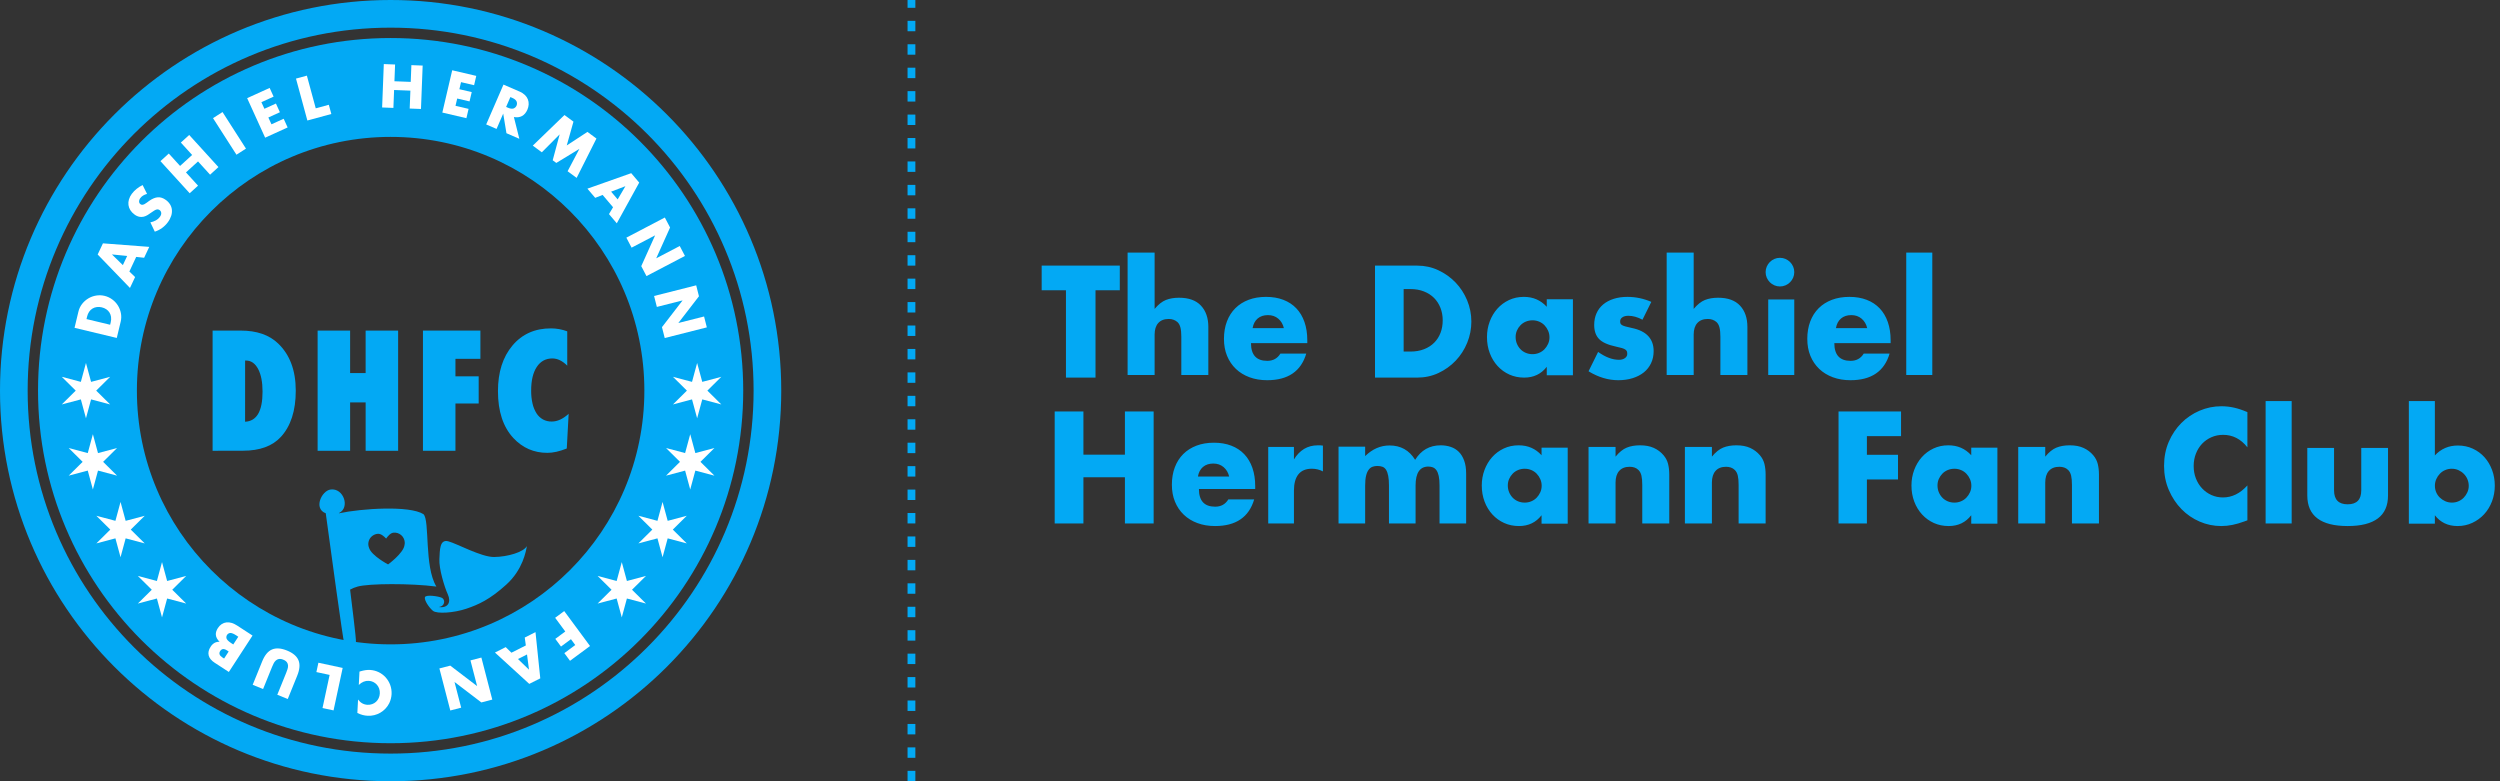 <?xml version="1.0" encoding="UTF-8"?>
<svg width="960px" height="300px" viewBox="0 0 960 300" version="1.1" xmlns="http://www.w3.org/2000/svg" xmlns:xlink="http://www.w3.org/1999/xlink">
    <rect x="0" y="0" width="960" height="300" fill="#333333" stroke="none"/>
    <title>Desktop</title>
    <g id="Desktop" stroke="none" stroke-width="1" fill="none" fill-rule="evenodd">
        <g id="dhfc_seal_3" fill-rule="nonzero">
            <g id="Outer_Blue_Ring" fill="#03A9F4">
                <path d="M150,0 C67.168,0 0,67.168 0,150 C0,232.832 67.168,300 150,300 C232.832,300 300,232.832 300,150 C300,67.168 232.832,0 150,0 Z M150,289.381 C73.022,289.381 10.619,226.991 10.619,150 C10.619,73.009 73.022,10.619 150,10.619 C226.978,10.619 289.381,73.022 289.381,150 C289.381,226.978 226.991,289.381 150,289.381 Z" id="Shape"></path>
            </g>
            <g id="Inner_Blue_Ring" transform="translate(14.602, 14.602)" fill="#03A9F4">
                <path d="M135.398,0 C60.619,0 0,60.619 0,135.398 C0,210.178 60.619,270.796 135.398,270.796 C210.178,270.796 270.796,210.178 270.796,135.398 C270.796,60.619 210.178,0 135.398,0 Z M135.398,232.832 C81.587,232.832 37.965,189.21 37.965,135.398 C37.965,81.587 81.587,37.965 135.398,37.965 C189.21,37.965 232.832,81.587 232.832,135.398 C232.832,189.21 189.21,232.832 135.398,232.832 Z" id="Shape"></path>
            </g>
            <g id="DHFC" transform="translate(81.504, 125.841)" fill="#03A9F4">
                <path d="M0.133,47.257 L0.133,1.102 L10.906,1.102 C17.074,1.102 21.873,2.756 25.304,6.064 C29.815,10.386 32.07,16.433 32.068,24.204 C32.068,31.856 30.163,37.763 26.352,41.926 C23.101,45.465 18.252,47.235 11.806,47.235 L0.133,47.257 Z M12.611,36.106 C17.081,35.888 19.316,32.043 19.314,24.571 C19.314,20.886 18.746,17.977 17.61,15.844 C16.473,13.712 14.94,12.633 13.009,12.608 L12.619,12.608 L12.611,36.106 Z" id="Shape"></path>
                <polygon id="Path" points="71.379 47.257 58.901 47.257 58.901 28.686 52.941 28.686 52.941 47.257 40.463 47.257 40.463 1.102 52.941 1.102 52.941 17.421 58.898 17.421 58.898 1.102 71.376 1.102"></polygon>
                <polygon id="Path" points="93.388 47.257 80.91 47.257 80.91 1.102 102.969 1.102 102.969 11.947 93.388 11.947 93.388 18.672 102.308 18.672 102.308 29.103 93.388 29.103"></polygon>
                <path d="M136.858,33.05 L136.139,46.381 C133.367,47.496 130.883,48.053 128.687,48.053 C123.52,48.053 119.171,46.16 115.638,42.374 C111.688,38.127 109.712,32.119 109.712,24.353 C109.712,17.081 111.571,11.24 115.288,6.831 C119.004,2.422 123.96,0.23 130.155,0.255 C132.26,0.272 134.346,0.656 136.319,1.391 L136.319,14.57 C134.466,12.724 132.561,11.801 130.604,11.801 C128.05,11.801 126.054,12.887 124.617,15.058 C123.18,17.23 122.461,20.258 122.461,24.143 C122.439,25.833 122.617,27.519 122.992,29.166 C123.29,30.49 123.811,31.754 124.535,32.902 C125.154,33.87 126.002,34.67 127.004,35.233 C128.035,35.779 129.189,36.054 130.357,36.029 C132.516,36.036 134.683,35.043 136.858,33.05 Z" id="Path"></path>
            </g>
            <g id="Dashiel_Hermann_Fan_Club" transform="translate(28.407, 24.425)" fill="#FFFFFF">
                <path d="M16.848,92.854 C16.272,91.95 15.531,91.162 14.663,90.534 C13.789,89.895 12.796,89.436 11.742,89.185 C10.683,88.928 9.582,88.89 8.506,89.071 C7.449,89.242 6.434,89.612 5.514,90.162 C4.595,90.713 3.785,91.428 3.125,92.273 C2.445,93.141 1.963,94.148 1.712,95.222 L0.218,101.461 L16.436,105.35 L17.934,99.112 C18.2,98.034 18.228,96.911 18.016,95.822 C17.814,94.769 17.418,93.762 16.848,92.854 L16.848,92.854 Z M14.116,99.311 L13.885,100.277 L4.808,98.1 L5.039,97.134 C5.184,96.469 5.455,95.839 5.835,95.275 C6.515,94.278 7.594,93.624 8.793,93.483 C9.422,93.402 10.06,93.439 10.675,93.592 C11.297,93.734 11.888,93.988 12.419,94.341 C12.908,94.666 13.321,95.091 13.633,95.588 C13.948,96.1 14.152,96.671 14.233,97.266 C14.324,97.949 14.284,98.643 14.116,99.311 L14.116,99.311 Z" id="Shape"></path>
                <path d="M9.101,73.304 L21.504,86.148 L23.472,81.964 L21.273,79.84 L23.894,74.225 L26.939,74.557 L28.909,70.373 L11.121,69.019 L9.101,73.304 Z M20.424,73.861 L18.767,77.384 L14.573,73.274 L20.424,73.861 Z" id="Shape"></path>
                <path d="M36.919,54.098 C36.501,53.421 35.952,52.834 35.304,52.373 C34.285,51.62 33.263,51.274 32.238,51.335 C31.213,51.395 30.091,51.855 28.872,52.715 C28.566,52.93 28.264,53.153 27.966,53.381 C27.694,53.596 27.402,53.786 27.096,53.95 C26.844,54.088 26.568,54.178 26.283,54.215 C26.015,54.242 25.748,54.163 25.537,53.995 C25.197,53.758 24.998,53.366 25.006,52.951 C25.02,52.462 25.193,51.991 25.5,51.611 C25.784,51.236 26.135,50.917 26.535,50.671 C27.009,50.382 27.524,50.168 28.062,50.036 L26.36,46.641 C25.52,47.038 24.733,47.537 24.016,48.127 C23.335,48.675 22.726,49.307 22.203,50.007 C21.709,50.658 21.336,51.393 21.101,52.176 C20.892,52.864 20.832,53.587 20.923,54.3 C21.02,54.993 21.261,55.657 21.629,56.251 C22.039,56.901 22.571,57.464 23.196,57.911 C23.746,58.348 24.387,58.656 25.073,58.813 C25.628,58.925 26.201,58.917 26.753,58.789 C27.298,58.654 27.817,58.434 28.293,58.136 C28.785,57.83 29.268,57.504 29.742,57.157 C30.151,56.873 30.51,56.626 30.804,56.448 C31.061,56.281 31.339,56.149 31.63,56.055 C31.846,55.983 32.077,55.964 32.302,55.999 C32.527,56.046 32.738,56.143 32.92,56.283 C33.257,56.538 33.468,56.924 33.502,57.345 C33.558,57.815 33.377,58.338 32.955,58.906 C32.566,59.426 32.071,59.857 31.503,60.17 C30.823,60.546 30.09,60.815 29.328,60.966 L31.038,64.537 C33.039,63.887 34.785,62.626 36.032,60.932 C36.593,60.194 37.028,59.369 37.322,58.489 C37.572,57.743 37.668,56.954 37.604,56.169 C37.536,55.436 37.302,54.727 36.919,54.098 L36.919,54.098 Z" id="Path"></path>
                <polygon id="Path" points="47.636 37.566 52.266 42.656 55.473 39.735 44.246 27.401 41.039 30.321 45.372 35.081 40.742 39.295 36.409 34.535 33.204 37.452 44.432 49.787 47.639 46.869 43.006 41.782"></polygon>
                <polygon id="Rectangle" transform="translate(59.719, 26.794) rotate(-32.66) translate(-59.719, -26.794) " points="57.551 18.453 61.887 18.453 61.887 35.134 57.551 35.134"></polygon>
                <polygon id="Path" points="82.046 24.515 80.525 21.173 75.834 23.307 74.642 20.689 79.073 18.674 77.551 15.332 73.123 17.347 71.968 14.812 76.659 12.677 75.138 9.335 66.499 13.264 73.407 28.447"></polygon>
                <polygon id="Path" points="97.861 15.807 92.843 17.172 89.435 4.617 85.25 5.756 89.623 21.852 98.825 19.351"></polygon>
                <polygon id="Path" points="129.313 7.019 123.056 6.778 123.305 0.345 118.973 0.178 118.327 16.845 122.66 17.012 122.926 10.136 129.183 10.381 128.915 17.254 133.248 17.421 133.896 0.754 129.563 0.587"></polygon>
                <polygon id="Path" points="151.527 17.381 146.506 16.211 147.159 13.41 151.898 14.517 152.735 10.941 147.996 9.834 148.627 7.12 153.648 8.291 154.481 4.715 145.24 2.557 141.449 18.802 150.69 20.958"></polygon>
                <path d="M164.825,19.2 L166.07,26.729 L171.021,28.877 L168.929,20.519 C170.138,20.737 171.18,20.606 172.054,20.127 C172.928,19.647 173.619,18.825 174.125,17.66 C174.399,17.039 174.559,16.373 174.6,15.696 C174.689,14.342 174.172,13.018 173.19,12.082 C172.589,11.51 171.887,11.054 171.119,10.739 L164.928,8.058 L158.291,23.36 L162.273,25.086 L164.825,19.2 Z M167.578,12.847 L168.329,13.171 C169.115,13.511 169.646,13.935 169.922,14.442 C170.172,14.972 170.183,15.584 169.951,16.122 C169.72,16.661 169.268,17.074 168.712,17.257 C168.151,17.4 167.477,17.299 166.694,16.959 L165.942,16.635 L167.578,12.847 Z" id="Shape"></path>
                <polygon id="Path" points="185.217 38.145 194.079 32.742 189.55 41.331 193.025 43.885 200.626 28.771 197.166 26.227 189.226 31.426 191.804 22.282 188.347 19.742 176.182 31.5 179.658 34.057 186.504 27.173 183.828 37.123"></polygon>
                <path d="M213.982,42.072 L197.156,48.024 L200.148,51.547 L203.002,50.432 L207.008,55.155 L205.444,57.788 L208.442,61.327 L217.051,45.693 L213.982,42.072 Z M208.779,52.144 L206.259,49.176 L211.752,47.068 L208.779,52.144 Z" id="Shape"></path>
                <polygon id="Path" points="232.614 70.038 223.58 74.766 228.903 62.942 226.89 59.1 212.113 66.836 214.123 70.675 223.16 65.947 217.837 77.772 219.839 81.592 234.616 73.858"></polygon>
                <polygon id="Path" points="241.957 97.104 232.073 99.608 239.992 89.342 238.93 85.139 222.759 89.23 223.824 93.435 233.708 90.932 225.788 101.198 226.848 105.38 243.016 101.286"></polygon>
                <polygon id="Path" points="184.768 212.806 188.658 218.073 184.832 220.898 187.014 223.853 190.84 221.026 192.494 223.269 188.296 226.37 190.476 229.325 198.165 223.646 188.254 210.231"></polygon>
                <path d="M173.097,220.394 L173.512,223.428 L167.981,226.216 L165.786,224.071 L161.655,226.152 L174.831,238.189 L179.06,236.065 L177.223,218.312 L173.097,220.394 Z M170.49,228.642 L173.968,226.89 L174.727,232.731 L170.49,228.642 Z" id="Shape"></path>
                <polygon id="Path" points="152.249 229.165 154.808 239.039 144.496 231.175 140.32 232.258 144.507 248.403 148.681 247.322 146.124 237.449 156.433 245.312 160.63 244.224 156.446 228.077"></polygon>
                <path d="M119.636,235.638 C118.094,233.959 115.955,232.952 113.679,232.832 C113.108,232.804 112.535,232.831 111.969,232.912 C111.332,233.005 110.703,233.146 110.087,233.334 L109.635,233.466 L109.37,238.593 C110.536,237.469 111.812,236.943 113.196,237.016 C114.394,237.071 115.52,237.608 116.318,238.505 C116.706,238.946 117.003,239.458 117.194,240.013 C117.397,240.611 117.481,241.242 117.441,241.872 C117.415,242.493 117.267,243.103 117.005,243.666 C116.763,244.195 116.418,244.671 115.991,245.065 C115.564,245.456 115.063,245.758 114.518,245.952 C113.936,246.163 113.317,246.253 112.699,246.218 C111.227,246.14 110.021,245.465 109.083,244.192 L108.818,249.361 C109.456,249.673 110.122,249.926 110.806,250.118 C111.441,250.29 112.093,250.394 112.75,250.428 C116.232,250.621 119.497,248.729 121.062,245.612 C122.14,243.403 122.268,240.848 121.415,238.542 C121.01,237.471 120.406,236.486 119.636,235.638 Z" id="Path"></path>
                <polygon id="Path" points="93.085 233.652 98.169 234.743 95.437 247.46 99.677 248.371 103.179 232.062 93.858 230.06"></polygon>
                <path d="M81.788,225.374 C79.505,224.45 77.589,224.319 76.041,224.979 C74.492,225.639 73.23,227.173 72.255,229.58 L68.623,238.537 L72.621,240.159 L76.027,231.754 C76.204,231.303 76.409,230.848 76.641,230.389 C76.848,229.958 77.131,229.568 77.477,229.237 C77.809,228.928 78.221,228.718 78.666,228.632 C79.245,228.556 79.833,228.648 80.36,228.897 C80.916,229.086 81.406,229.43 81.773,229.888 C82.037,230.256 82.187,230.695 82.203,231.149 C82.216,231.626 82.144,232.101 81.99,232.553 C81.835,233.038 81.665,233.506 81.481,233.958 L78.074,242.363 L82.094,243.993 L85.726,235.033 C86.699,232.627 86.857,230.647 86.198,229.091 C85.54,227.535 84.07,226.296 81.788,225.374 Z" id="Path"></path>
                <path d="M60.552,214.779 C59.901,214.571 59.214,214.502 58.535,214.574 C57.894,214.653 57.279,214.876 56.737,215.227 C56.143,215.623 55.64,216.141 55.261,216.746 C54.998,217.145 54.788,217.577 54.637,218.031 C54.495,218.458 54.441,218.91 54.478,219.358 C54.52,219.824 54.656,220.275 54.879,220.686 C55.148,221.181 55.496,221.629 55.909,222.013 C55.241,221.983 54.577,222.13 53.984,222.438 C53.358,222.804 52.835,223.322 52.463,223.943 C51.709,225.09 51.464,226.195 51.727,227.257 C51.991,228.319 52.767,229.263 54.056,230.089 L59.469,233.612 L68.565,219.629 L62.724,215.83 C62.054,215.378 61.323,215.024 60.552,214.779 L60.552,214.779 Z M57.645,228.457 L56.976,228.024 C55.84,227.284 55.565,226.463 56.15,225.56 C56.736,224.658 57.599,224.576 58.739,225.316 L59.405,225.751 L57.645,228.457 Z M61.168,223.043 L60.372,222.526 C59.458,221.928 58.88,221.387 58.635,220.893 C58.431,220.394 58.485,219.827 58.779,219.376 C59.073,218.924 59.57,218.646 60.109,218.631 C60.656,218.652 61.388,218.963 62.302,219.558 L63.098,220.088 L61.168,223.043 Z" id="Shape"></path>
            </g>
            <g id="Pennant" transform="translate(122.389, 187.699)" fill="#03A9F4">
                <path d="M40.229,9.751 C34.935,6.342 16.508,7.542 7.781,9.406 L7.765,9.319 C12.125,7.285 9.608,-0.406 4.558,0.273 C1.107,0.738 -2.108,7.635 2.7,9.398 C4.309,21.255 9.369,58.388 9.788,59.31 C10.288,60.419 14.142,60.698 14.302,59.111 C14.461,57.523 12.486,42.701 12.05,38.711 C12.965,38.209 13.935,37.817 14.942,37.542 C19.229,36.345 35.254,36.25 45.183,37.542 C40.452,29.817 42.709,12.114 40.229,9.751 Z M32.928,21.698 C32.472,24.775 26.634,29.042 26.634,29.042 C26.634,29.042 20.235,25.673 19.335,22.691 C19.177,22.311 19.081,21.907 19.051,21.496 C18.949,20.063 19.636,18.687 20.843,17.907 C21.401,17.547 22.04,17.331 22.702,17.281 C23.926,17.19 25.107,18.295 25.888,19.11 C26.549,18.188 27.555,16.925 28.779,16.835 C29.825,16.752 30.86,17.09 31.657,17.772 C32.454,18.454 32.947,19.426 33.027,20.472 C33.057,20.884 33.022,21.298 32.92,21.698 L32.928,21.698 Z" id="Shape"></path>
                <path d="M67.383,26.19 C62.432,26.257 53.092,21.04 49.742,20.161 C46.391,19.282 46.519,23.554 46.335,27.064 C46.152,30.573 48.194,37.503 49.561,40.513 C50.928,43.524 49.686,45.929 46.073,45.398 C48.629,45.096 48.608,42.459 47.27,41.849 C45.932,41.238 41.05,40.521 40.771,41.655 C40.492,42.788 42.308,45.56 43.842,46.842 C45.377,48.125 51.969,47.639 56.652,46.062 C61.431,44.448 65.729,42.483 72.05,36.77 C78.372,31.057 79.617,23.886 79.922,21.998 C78.674,24.316 72.565,26.121 67.383,26.19 Z" id="Path"></path>
            </g>
            <g id="Stars" transform="translate(23.628, 139.381)" fill="#FFFFFF">
                <polygon id="Path" points="7.418 13.983 9.382 21.239 11.35 13.983 18.674 15.929 13.314 10.619 18.674 5.31 11.35 7.256 9.382 0 7.418 7.256 0.09 5.31 5.45 10.619 0.09 15.929"></polygon>
                <polygon id="Path" points="253.365 5.31 246.04 7.256 244.073 0 242.108 7.256 234.781 5.31 240.141 10.619 234.781 15.929 242.108 13.983 244.073 21.239 246.04 13.983 253.365 15.929 248.004 10.619"></polygon>
                <polygon id="Path" points="21.329 43.274 15.969 37.965 21.329 32.655 14.004 34.601 12.037 27.345 10.073 34.601 2.745 32.655 8.105 37.965 2.745 43.274 10.073 41.328 12.037 48.584 14.004 41.328"></polygon>
                <polygon id="Path" points="243.385 34.601 241.418 27.345 239.453 34.601 232.126 32.655 237.486 37.965 232.126 43.274 239.453 41.328 241.418 48.584 243.385 41.328 250.71 43.274 245.35 37.965 250.71 32.655"></polygon>
                <polygon id="Path" points="26.588 63.982 31.949 58.673 24.624 60.619 22.657 53.363 20.692 60.619 13.365 58.673 18.725 63.982 13.365 69.292 20.692 67.346 22.657 74.602 24.624 67.346 31.949 69.292"></polygon>
                <polygon id="Path" points="232.765 60.619 230.798 53.363 228.834 60.619 221.506 58.673 226.866 63.982 221.506 69.292 228.834 67.346 230.798 74.602 232.765 67.346 240.09 69.292 234.73 63.982 240.09 58.673"></polygon>
                <polygon id="Path" points="40.553 83.716 38.586 76.46 36.621 83.716 29.294 81.77 34.654 87.08 29.294 92.389 36.621 90.443 38.586 97.699 40.553 90.443 47.878 92.389 42.518 87.08 47.878 81.77"></polygon>
                <polygon id="Path" points="217.102 83.716 215.135 76.46 213.17 83.716 205.842 81.77 211.203 87.08 205.842 92.389 213.17 90.443 215.135 97.699 217.102 90.443 224.427 92.389 219.066 87.08 224.427 81.77"></polygon>
            </g>
        </g>
        <path d="M420.676,145 L420.676,111.467 L430,111.467 L430,102 L400,102 L400,111.467 L409.324,111.467 L409.324,145 L420.676,145 Z M443.372,144 L443.372,128.484 C443.372,126.559 443.839,125.077 444.775,124.039 C445.711,123.001 447.058,122.482 448.815,122.482 C450.114,122.482 451.222,122.878 452.139,123.671 C452.673,124.162 453.055,124.86 453.285,125.766 C453.514,126.672 453.628,127.861 453.628,129.334 L453.628,129.334 L453.628,144 L464,144 L464,125.54 C464,122.104 463.055,119.377 461.164,117.357 C459.273,115.338 456.474,114.328 452.769,114.328 C450.821,114.328 449.121,114.62 447.669,115.205 C446.217,115.791 444.785,116.933 443.372,118.631 L443.372,118.631 L443.372,97 L433,97 L433,144 L443.372,144 Z M486.567,146 C494.586,146 499.598,142.593 501.603,135.779 L501.603,135.779 L491.674,135.779 C490.539,137.637 488.856,138.566 486.624,138.566 C482.463,138.566 480.383,136.301 480.383,131.771 L480.383,131.771 L502,131.771 L502,130.668 C502,128.074 501.641,125.741 500.922,123.67 C500.203,121.598 499.163,119.846 497.801,118.414 C496.44,116.981 494.775,115.887 492.809,115.132 C490.842,114.377 488.629,114 486.17,114 C483.674,114 481.433,114.377 479.447,115.132 C477.461,115.887 475.768,116.962 474.369,118.356 C472.969,119.75 471.891,121.443 471.135,123.437 C470.378,125.431 470,127.667 470,130.145 C470,132.546 470.397,134.714 471.191,136.65 C471.986,138.586 473.111,140.25 474.567,141.644 C476.024,143.038 477.773,144.113 479.816,144.868 C481.858,145.623 484.109,146 486.567,146 Z M493,126 L481,126 C481.271,124.413 481.918,123.183 482.942,122.31 C483.966,121.437 485.29,121 486.913,121 C488.459,121 489.773,121.456 490.855,122.369 C491.937,123.282 492.652,124.492 493,126 L493,126 Z M544.233,145 C547.144,145 549.859,144.411 552.377,143.232 C554.896,142.053 557.098,140.476 558.983,138.499 C560.867,136.522 562.341,134.231 563.405,131.627 C564.468,129.022 565,126.313 565,123.5 C565,120.649 564.459,117.921 563.377,115.316 C562.295,112.712 560.811,110.431 558.927,108.473 C557.042,106.515 554.84,104.947 552.321,103.768 C549.803,102.589 547.106,102 544.233,102 L544.233,102 L528,102 L528,145 L544.233,145 Z M541.596,135 L539,135 L539,111 L541.596,111 C543.519,111 545.25,111.303 546.788,111.91 C548.327,112.517 549.625,113.351 550.683,114.412 C551.74,115.474 552.558,116.744 553.135,118.223 C553.712,119.701 554,121.294 554,123 C554,124.744 553.721,126.346 553.163,127.806 C552.606,129.265 551.798,130.526 550.74,131.588 C549.683,132.649 548.385,133.483 546.846,134.09 C545.308,134.697 543.558,135 541.596,135 L541.596,135 Z M585.293,145 C588.935,145 591.823,143.616 593.957,140.848 L593.957,140.848 L593.957,144.09 L604,144.09 L604,114.91 L593.957,114.91 L593.957,117.811 C591.639,115.27 588.714,114 585.182,114 C583.085,114 581.172,114.408 579.443,115.223 C577.714,116.038 576.224,117.147 574.973,118.55 C573.722,119.954 572.747,121.594 572.048,123.471 C571.349,125.348 571,127.329 571,129.415 C571,131.652 571.359,133.719 572.076,135.615 C572.793,137.511 573.796,139.16 575.084,140.563 C576.371,141.966 577.88,143.057 579.609,143.834 C581.338,144.611 583.232,145 585.293,145 Z M588.5,136 C587.574,136 586.713,135.833 585.917,135.498 C585.12,135.163 584.435,134.698 583.861,134.103 C583.287,133.508 582.833,132.81 582.5,132.011 C582.167,131.211 582,130.346 582,129.416 C582,128.524 582.167,127.696 582.5,126.933 C582.833,126.171 583.287,125.492 583.861,124.897 C584.435,124.302 585.12,123.837 585.917,123.502 C586.713,123.167 587.574,123 588.5,123 C589.389,123 590.231,123.167 591.028,123.502 C591.824,123.837 592.509,124.302 593.083,124.897 C593.657,125.492 594.12,126.19 594.472,126.989 C594.824,127.789 595,128.635 595,129.528 C595,130.421 594.824,131.258 594.472,132.039 C594.12,132.82 593.657,133.508 593.083,134.103 C592.509,134.698 591.824,135.163 591.028,135.498 C590.231,135.833 589.389,136 588.5,136 Z M621.414,146 C623.419,146 625.256,145.739 626.927,145.216 C628.597,144.693 630.026,143.958 631.214,143.009 C632.402,142.06 633.33,140.889 633.998,139.495 C634.666,138.102 635,136.534 635,134.791 C635,132.468 634.313,130.561 632.94,129.071 C631.566,127.58 629.488,126.544 626.704,125.964 C625.702,125.731 624.894,125.538 624.282,125.383 C623.669,125.228 623.205,125.054 622.89,124.86 C622.574,124.667 622.37,124.463 622.277,124.25 C622.184,124.038 622.138,123.757 622.138,123.408 C622.138,122.75 622.426,122.227 623.001,121.84 C623.576,121.453 624.328,121.26 625.256,121.26 C627.038,121.26 628.857,121.763 630.713,122.77 L630.713,122.77 L634.109,115.917 C631.14,114.639 628.077,114 624.922,114 C622.992,114 621.238,114.252 619.66,114.755 C618.083,115.258 616.737,115.975 615.624,116.904 C614.51,117.833 613.656,118.966 613.062,120.301 C612.468,121.637 612.171,123.137 612.171,124.802 C612.171,127.087 612.793,128.877 614.037,130.174 C615.28,131.471 617.461,132.449 620.579,133.107 C621.507,133.301 622.259,133.485 622.834,133.659 C623.409,133.833 623.846,134.027 624.143,134.24 C624.439,134.453 624.634,134.685 624.727,134.936 C624.82,135.188 624.866,135.508 624.866,135.895 C624.866,136.553 624.569,137.095 623.976,137.521 C623.382,137.947 622.621,138.16 621.693,138.16 C619.169,138.16 616.496,137.153 613.675,135.14 L613.675,135.14 L610,142.574 C613.749,144.858 617.554,146 621.414,146 Z M650.372,144 L650.372,128.484 C650.372,126.559 650.839,125.077 651.775,124.039 C652.711,123.001 654.058,122.482 655.815,122.482 C657.114,122.482 658.222,122.878 659.139,123.671 C659.673,124.162 660.055,124.86 660.285,125.766 C660.514,126.672 660.628,127.861 660.628,129.334 L660.628,129.334 L660.628,144 L671,144 L671,125.54 C671,122.104 670.055,119.377 668.164,117.357 C666.273,115.338 663.474,114.328 659.769,114.328 C657.821,114.328 656.121,114.62 654.669,115.205 C653.217,115.791 651.785,116.933 650.372,118.631 L650.372,118.631 L650.372,97 L640,97 L640,144 L650.372,144 Z M683.5,110 C684.255,110 684.965,109.856 685.63,109.569 C686.295,109.281 686.879,108.886 687.382,108.382 C687.886,107.879 688.281,107.295 688.569,106.63 C688.856,105.965 689,105.255 689,104.5 C689,103.745 688.856,103.035 688.569,102.37 C688.281,101.705 687.886,101.121 687.382,100.618 C686.879,100.114 686.295,99.719 685.63,99.431 C684.965,99.144 684.255,99 683.5,99 C682.745,99 682.035,99.144 681.37,99.431 C680.705,99.719 680.121,100.114 679.618,100.618 C679.114,101.121 678.719,101.705 678.431,102.37 C678.144,103.035 678,103.745 678,104.5 C678,105.255 678.144,105.965 678.431,106.63 C678.719,107.295 679.114,107.879 679.618,108.382 C680.121,108.886 680.705,109.281 681.37,109.569 C682.035,109.856 682.745,110 683.5,110 Z M689,144 L689,115 L679,115 L679,144 L689,144 Z M710.567,146 C718.586,146 723.598,142.593 725.603,135.779 L725.603,135.779 L715.674,135.779 C714.539,137.637 712.856,138.566 710.624,138.566 C706.463,138.566 704.383,136.301 704.383,131.771 L704.383,131.771 L726,131.771 L726,130.668 C726,128.074 725.641,125.741 724.922,123.67 C724.203,121.598 723.163,119.846 721.801,118.414 C720.44,116.981 718.775,115.887 716.809,115.132 C714.842,114.377 712.629,114 710.17,114 C707.674,114 705.433,114.377 703.447,115.132 C701.461,115.887 699.768,116.962 698.369,118.356 C696.969,119.75 695.891,121.443 695.135,123.437 C694.378,125.431 694,127.667 694,130.145 C694,132.546 694.397,134.714 695.191,136.65 C695.986,138.586 697.111,140.25 698.567,141.644 C700.024,143.038 701.773,144.113 703.816,144.868 C705.858,145.623 708.109,146 710.567,146 Z M717,126 L705,126 C705.271,124.413 705.918,123.183 706.942,122.31 C707.966,121.437 709.29,121 710.913,121 C712.459,121 713.773,121.456 714.855,122.369 C715.937,123.282 716.652,124.492 717,126 L717,126 Z M742,144 L742,97 L732,97 L732,144 L742,144 Z M416.034,201 L416.034,183.264 L431.966,183.264 L431.966,201 L443,201 L443,158 L431.966,158 L431.966,174.595 L416.034,174.595 L416.034,158 L405,158 L405,201 L416.034,201 Z M466.567,202 C474.586,202 479.598,198.593 481.603,191.779 L481.603,191.779 L471.674,191.779 C470.539,193.637 468.856,194.566 466.624,194.566 C462.463,194.566 460.383,192.301 460.383,187.771 L460.383,187.771 L482,187.771 L482,186.668 C482,184.074 481.641,181.741 480.922,179.67 C480.203,177.598 479.163,175.846 477.801,174.414 C476.44,172.981 474.775,171.887 472.809,171.132 C470.842,170.377 468.629,170 466.17,170 C463.674,170 461.433,170.377 459.447,171.132 C457.461,171.887 455.768,172.962 454.369,174.356 C452.969,175.75 451.891,177.443 451.135,179.437 C450.378,181.431 450,183.667 450,186.145 C450,188.546 450.397,190.714 451.191,192.65 C451.986,194.586 453.111,196.25 454.567,197.644 C456.024,199.038 457.773,200.113 459.816,200.868 C461.858,201.623 464.109,202 466.567,202 Z M472,183 L460,183 C460.271,181.413 460.918,180.183 461.942,179.31 C462.966,178.437 464.29,178 465.913,178 C467.459,178 468.773,178.456 469.855,179.369 C470.937,180.282 471.652,181.492 472,183 L472,183 Z M496.873,201 L496.873,188.405 C496.873,185.656 497.445,183.567 498.591,182.135 C499.736,180.704 501.455,179.989 503.745,179.989 C505.273,179.989 506.691,180.332 508,181.019 L508,181.019 L508,171.115 C507.6,171.038 507.245,171 506.936,171 L506.936,171 L506.091,171 C504.055,171 502.273,171.468 500.745,172.403 C499.218,173.338 497.927,174.683 496.873,176.439 L496.873,176.439 L496.873,171.63 L487,171.63 L487,201 L496.873,201 Z M524.218,201 L524.218,186.46 C524.218,184.889 524.34,183.615 524.585,182.638 C524.829,181.661 525.168,180.895 525.601,180.339 C526.034,179.784 526.532,179.41 527.097,179.218 C527.661,179.027 528.263,178.931 528.903,178.931 C529.656,178.931 530.315,179.036 530.879,179.247 C531.444,179.458 531.905,179.851 532.262,180.425 C532.62,181 532.892,181.776 533.081,182.753 C533.269,183.73 533.363,184.966 533.363,186.46 L533.363,186.46 L533.363,201 L543.581,201 L543.581,186.46 C543.581,181.594 545.218,179.161 548.492,179.161 C549.094,179.161 549.659,179.257 550.185,179.448 C550.712,179.64 551.173,180.004 551.569,180.54 C551.964,181.077 552.265,181.824 552.472,182.782 C552.679,183.739 552.782,184.966 552.782,186.46 L552.782,186.46 L552.782,201 L563,201 L563,181.862 C563,179.908 562.746,178.241 562.238,176.862 C561.73,175.483 561.043,174.362 560.177,173.5 C559.312,172.638 558.277,172.006 557.073,171.603 C555.868,171.201 554.589,171 553.234,171 C548.981,171 545.707,172.858 543.411,176.575 C541.153,172.897 537.879,171.057 533.589,171.057 C530.126,171.057 527.003,172.418 524.218,175.138 L524.218,175.138 L524.218,171.517 L514,171.517 L514,201 L524.218,201 Z M583.293,202 C586.935,202 589.823,200.616 591.957,197.848 L591.957,197.848 L591.957,201.09 L602,201.09 L602,171.91 L591.957,171.91 L591.957,174.811 C589.639,172.27 586.714,171 583.182,171 C581.085,171 579.172,171.408 577.443,172.223 C575.714,173.038 574.224,174.147 572.973,175.55 C571.722,176.954 570.747,178.594 570.048,180.471 C569.349,182.348 569,184.329 569,186.415 C569,188.652 569.359,190.719 570.076,192.615 C570.793,194.511 571.796,196.16 573.084,197.563 C574.371,198.966 575.88,200.057 577.609,200.834 C579.338,201.611 581.232,202 583.293,202 Z M585.5,193 C584.574,193 583.713,192.833 582.917,192.498 C582.12,192.163 581.435,191.698 580.861,191.103 C580.287,190.508 579.833,189.81 579.5,189.011 C579.167,188.211 579,187.346 579,186.416 C579,185.524 579.167,184.696 579.5,183.933 C579.833,183.171 580.287,182.492 580.861,181.897 C581.435,181.302 582.12,180.837 582.917,180.502 C583.713,180.167 584.574,180 585.5,180 C586.389,180 587.231,180.167 588.028,180.502 C588.824,180.837 589.509,181.302 590.083,181.897 C590.657,182.492 591.12,183.19 591.472,183.989 C591.824,184.789 592,185.635 592,186.528 C592,187.421 591.824,188.258 591.472,189.039 C591.12,189.82 590.657,190.508 590.083,191.103 C589.509,191.698 588.824,192.163 588.028,192.498 C587.231,192.833 586.389,193 585.5,193 Z M620.372,201 L620.372,185.313 C620.372,183.366 620.839,181.868 621.775,180.819 C622.711,179.769 624.058,179.244 625.815,179.244 C626.465,179.244 627.076,179.34 627.649,179.531 C628.222,179.721 628.738,180.046 629.196,180.504 C629.731,181.038 630.103,181.754 630.313,182.651 C630.523,183.548 630.628,184.721 630.628,186.172 L630.628,186.172 L630.628,201 L641,201 L641,182.336 C641,180.771 640.847,179.378 640.542,178.156 C640.236,176.935 639.663,175.828 638.823,174.836 C637.791,173.615 636.54,172.67 635.069,172.002 C633.599,171.334 631.832,171 629.769,171 C627.821,171 626.121,171.296 624.669,171.887 C623.217,172.479 621.785,173.634 620.372,175.351 L620.372,175.351 L620.372,171.63 L610,171.63 L610,201 L620.372,201 Z M657.372,201 L657.372,185.313 C657.372,183.366 657.839,181.868 658.775,180.819 C659.711,179.769 661.058,179.244 662.815,179.244 C663.465,179.244 664.076,179.34 664.649,179.531 C665.222,179.721 665.738,180.046 666.196,180.504 C666.731,181.038 667.103,181.754 667.313,182.651 C667.523,183.548 667.628,184.721 667.628,186.172 L667.628,186.172 L667.628,201 L678,201 L678,182.336 C678,180.771 677.847,179.378 677.542,178.156 C677.236,176.935 676.663,175.828 675.823,174.836 C674.791,173.615 673.54,172.67 672.069,172.002 C670.599,171.334 668.832,171 666.769,171 C664.821,171 663.121,171.296 661.669,171.887 C660.217,172.479 658.785,173.634 657.372,175.351 L657.372,175.351 L657.372,171.63 L647,171.63 L647,201 L657.372,201 Z M716.889,201 L716.889,184.119 L728.833,184.119 L728.833,174.653 L716.889,174.653 L716.889,167.467 L730,167.467 L730,158 L706,158 L706,201 L716.889,201 Z M748.293,202 C751.935,202 754.823,200.616 756.957,197.848 L756.957,197.848 L756.957,201.09 L767,201.09 L767,171.91 L756.957,171.91 L756.957,174.811 C754.639,172.27 751.714,171 748.182,171 C746.085,171 744.172,171.408 742.443,172.223 C740.714,173.038 739.224,174.147 737.973,175.55 C736.722,176.954 735.747,178.594 735.048,180.471 C734.349,182.348 734,184.329 734,186.415 C734,188.652 734.359,190.719 735.076,192.615 C735.793,194.511 736.796,196.16 738.084,197.563 C739.371,198.966 740.88,200.057 742.609,200.834 C744.338,201.611 746.232,202 748.293,202 Z M750.5,193 C749.574,193 748.713,192.833 747.917,192.498 C747.12,192.163 746.435,191.698 745.861,191.103 C745.287,190.508 744.833,189.81 744.5,189.011 C744.167,188.211 744,187.346 744,186.416 C744,185.524 744.167,184.696 744.5,183.933 C744.833,183.171 745.287,182.492 745.861,181.897 C746.435,181.302 747.12,180.837 747.917,180.502 C748.713,180.167 749.574,180 750.5,180 C751.389,180 752.231,180.167 753.028,180.502 C753.824,180.837 754.509,181.302 755.083,181.897 C755.657,182.492 756.12,183.19 756.472,183.989 C756.824,184.789 757,185.635 757,186.528 C757,187.421 756.824,188.258 756.472,189.039 C756.12,189.82 755.657,190.508 755.083,191.103 C754.509,191.698 753.824,192.163 753.028,192.498 C752.231,192.833 751.389,193 750.5,193 Z M785.372,201 L785.372,185.313 C785.372,183.366 785.839,181.868 786.775,180.819 C787.711,179.769 789.058,179.244 790.815,179.244 C791.465,179.244 792.076,179.34 792.649,179.531 C793.222,179.721 793.738,180.046 794.196,180.504 C794.731,181.038 795.103,181.754 795.313,182.651 C795.523,183.548 795.628,184.721 795.628,186.172 L795.628,186.172 L795.628,201 L806,201 L806,182.336 C806,180.771 805.847,179.378 805.542,178.156 C805.236,176.935 804.663,175.828 803.823,174.836 C802.791,173.615 801.54,172.67 800.069,172.002 C798.599,171.334 796.832,171 794.769,171 C792.821,171 791.121,171.296 789.669,171.887 C788.217,172.479 786.785,173.634 785.372,175.351 L785.372,175.351 L785.372,171.63 L775,171.63 L775,201 L785.372,201 Z M852.962,202 C854.367,202 855.79,201.856 857.232,201.567 C858.674,201.278 860.227,200.825 861.891,200.209 L861.891,200.209 L863,199.804 L863,186.397 C860.227,189.479 857.103,191.02 853.627,191.02 C852.038,191.02 850.559,190.712 849.191,190.095 C847.823,189.479 846.63,188.631 845.614,187.553 C844.597,186.474 843.802,185.203 843.229,183.739 C842.656,182.275 842.369,180.676 842.369,178.942 C842.369,177.247 842.656,175.668 843.229,174.204 C843.802,172.74 844.588,171.478 845.586,170.418 C846.584,169.359 847.776,168.521 849.163,167.905 C850.549,167.288 852.056,166.98 853.683,166.98 C857.38,166.98 860.486,168.579 863,171.776 L863,171.776 L863,158.254 C861.225,157.483 859.534,156.915 857.925,156.549 C856.317,156.183 854.681,156 853.017,156 C850.096,156 847.305,156.568 844.643,157.705 C841.981,158.841 839.642,160.421 837.627,162.443 C835.612,164.466 834.004,166.874 832.802,169.667 C831.601,172.46 831,175.533 831,178.884 C831,182.236 831.61,185.328 832.83,188.16 C834.05,190.991 835.668,193.438 837.683,195.499 C839.698,197.56 842.027,199.159 844.671,200.295 C847.314,201.432 850.078,202 852.962,202 Z M880,201 L880,154 L870,154 L870,201 L880,201 Z M901.5,202 C906.648,202 910.518,201.023 913.111,199.068 C915.704,197.113 917,194.18 917,190.271 L917,190.271 L917,172 L906.723,172 L906.723,188.297 C906.723,191.868 904.982,193.654 901.5,193.654 C898.018,193.654 896.277,191.868 896.277,188.297 L896.277,188.297 L896.277,172 L886,172 L886,190.271 C886,194.18 887.296,197.113 889.889,199.068 C892.482,201.023 896.352,202 901.5,202 Z M943.707,202 C945.731,202 947.616,201.593 949.364,200.78 C951.111,199.967 952.629,198.861 953.916,197.461 C955.204,196.061 956.207,194.416 956.924,192.525 C957.641,190.634 958,188.61 958,186.454 C958,184.336 957.651,182.34 956.952,180.468 C956.253,178.596 955.287,176.969 954.054,175.589 C952.822,174.208 951.332,173.111 949.584,172.298 C947.837,171.485 945.915,171.078 943.818,171.078 C940.286,171.078 937.343,172.345 934.988,174.879 L934.988,174.879 L934.988,154 L925,154 L925,201.092 L934.988,201.092 L934.988,197.858 C937.122,200.619 940.028,202 943.707,202 Z M941.528,193 C940.635,193 939.789,192.823 938.989,192.47 C938.19,192.117 937.492,191.652 936.897,191.075 C936.302,190.499 935.837,189.82 935.502,189.039 C935.167,188.258 935,187.421 935,186.528 C935,185.635 935.177,184.789 935.53,183.989 C935.883,183.19 936.348,182.492 936.925,181.897 C937.501,181.302 938.18,180.837 938.961,180.502 C939.742,180.167 940.579,180 941.472,180 C942.402,180 943.258,180.177 944.039,180.53 C944.82,180.883 945.508,181.358 946.103,181.953 C946.698,182.548 947.163,183.245 947.498,184.045 C947.833,184.845 948,185.691 948,186.584 C948,187.439 947.823,188.258 947.47,189.039 C947.117,189.82 946.652,190.508 946.075,191.103 C945.499,191.698 944.82,192.163 944.039,192.498 C943.258,192.833 942.421,193 941.528,193 Z" id="TheDashielHermannFanClub" fill="#03A9F4" fill-rule="nonzero"></path>
        <line x1="350" y1="0.5" x2="350" y2="300.5" id="Line" stroke="#03A9F4" stroke-width="3" stroke-linecap="square" stroke-dasharray="1,8"></line>
    </g>
</svg>